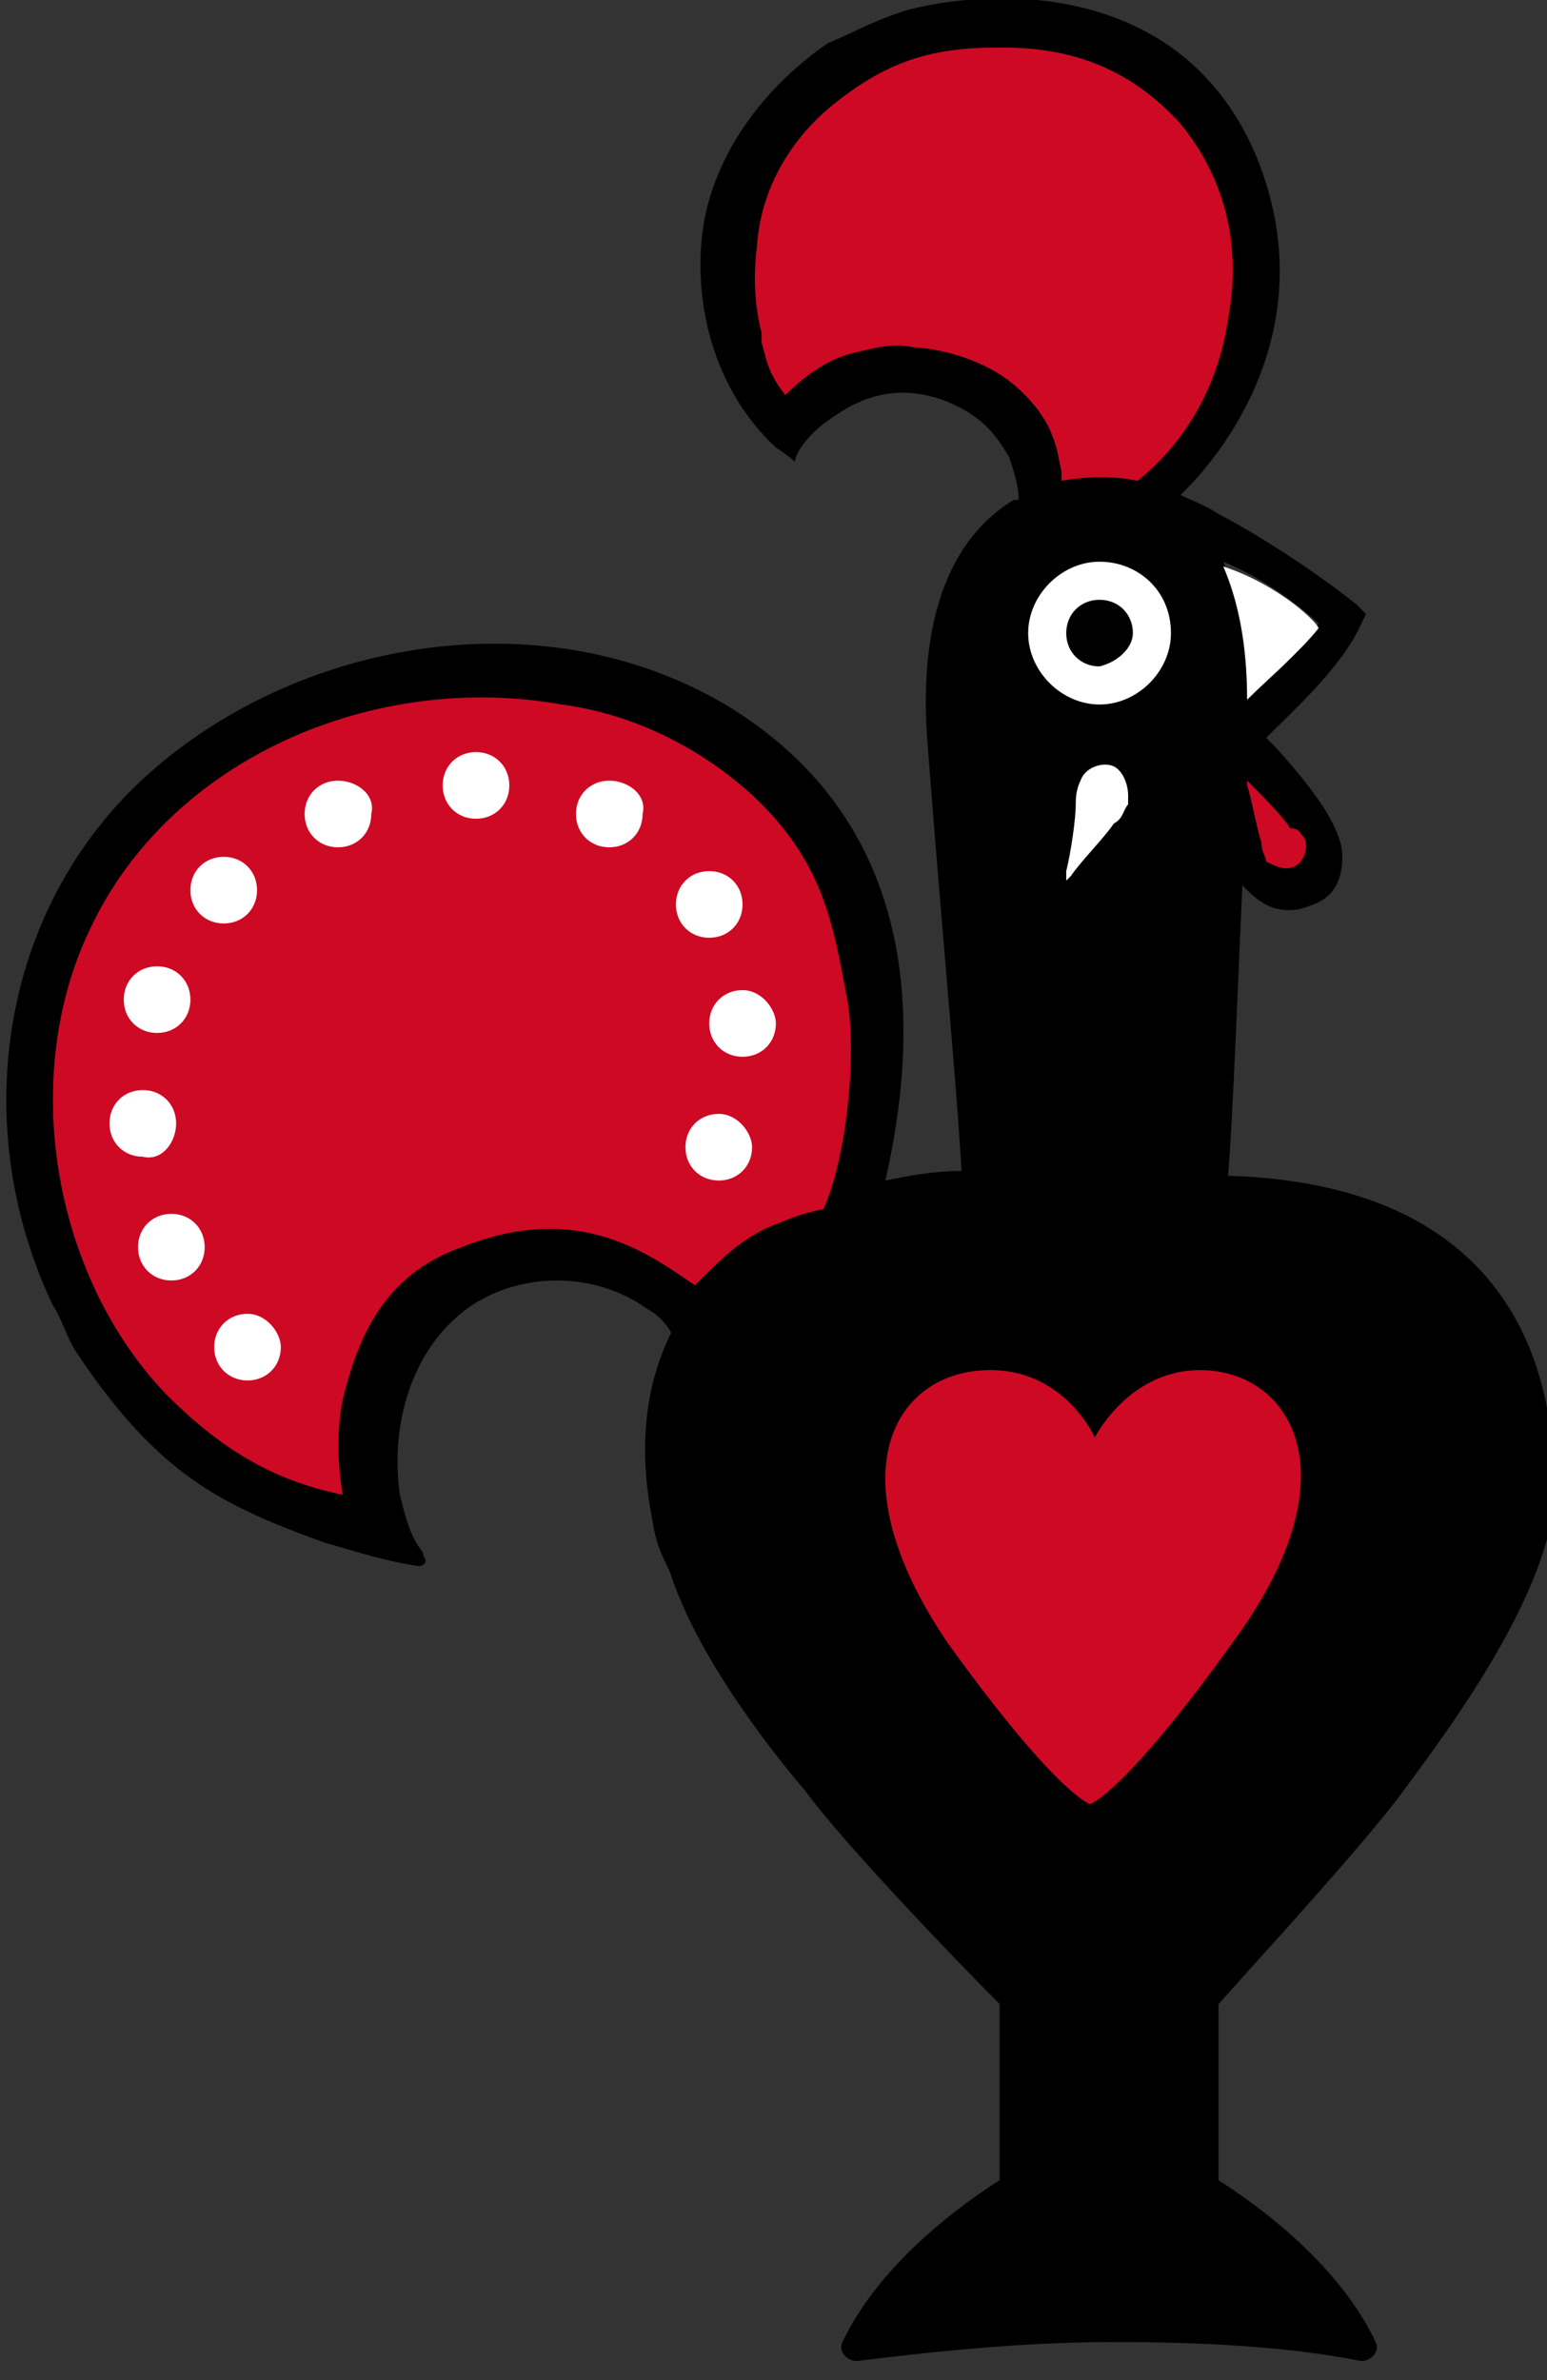 <?xml version="1.0" encoding="utf-8"?>
<!-- Generator: Adobe Illustrator 24.3.0, SVG Export Plug-In . SVG Version: 6.00 Build 0)  -->
<svg version="1.1" id="Layer_1" xmlns="http://www.w3.org/2000/svg" xmlns:xlink="http://www.w3.org/1999/xlink" x="0px" y="0px"
	 viewBox="0 0 32.5 50" style="enable-background:new 0 0 32.5 50;" xml:space="preserve">
<rect x="0" y="0" width="32.5" height="50" fill="#333333" stroke="none"/>
<style type="text/css">
	.st0{fill-rule:evenodd;clip-rule:evenodd;}
	.st1{fill-rule:evenodd;clip-rule:evenodd;fill:#CE0924;}
	.st2{fill-rule:evenodd;clip-rule:evenodd;fill:#FFFFFF;}
</style>
<desc>Created with Sketch.</desc>
<g id="_x31__x5F_00_x5F_Homepage">
	<g id="_x31__x5F_Homepage---1800" transform="translate(-277, -18)">
		<g id="logo" transform="translate(277, 18)">
			<path id="Fill-4" class="st0" d="M27.7,13.1c-0.4,0.6-1,1.2-1.5,1.5c0-1.2-0.2-2.1-0.5-2.8C26.9,12.3,27.7,13.1,27.7,13.1
				 M25.8,24.7c0.1-1.2,0.2-3.9,0.3-6.1c0.3,0.3,0.6,0.6,1.2,0.5c0.3-0.1,0.9-0.2,0.9-1.1c0-0.5-0.4-1.2-1.4-2.3
				c-0.1-0.1-0.1-0.1-0.2-0.2c0.6-0.6,1.6-1.5,2-2.4l0.1-0.2l-0.2-0.2c-1-0.8-2.3-1.6-2.9-1.9c-0.3-0.2-0.6-0.3-0.8-0.4
				c0,0,0.1-0.1,0.1-0.1c0.6-0.6,3-3.3,1.5-7c-1.5-3.6-5.3-3.6-7.3-3.1c-0.7,0.2-1.4,0.6-1.7,0.7c-1.3,0.9-2.3,2.2-2.6,3.7
				c-0.3,1.7,0.2,3.6,1.5,4.8c0.3,0.2,0.4,0.3,0.4,0.3c0,0,0-0.3,0.6-0.8c0.2-0.1,1.1-1,2.5-0.5c0.8,0.3,1.1,0.7,1.4,1.2
				c0.1,0.3,0.2,0.6,0.2,0.9c0,0,0,0-0.1,0c-1,0.6-2.1,2-1.8,5.3c0.3,3.9,0.6,7,0.7,8.8c-0.6,0-1.1,0.1-1.6,0.2
				c0.8-3.5,0.6-7.5-3.2-9.9c-3.7-2.3-8.8-1.6-12.1,1.2c-3.3,2.8-4,7.5-2.2,11.3c0.2,0.3,0.3,0.7,0.5,1c0.6,0.9,1.3,1.8,2.2,2.5
				c0.9,0.7,1.9,1.1,3,1.5c0.7,0.2,1.3,0.4,2,0.5c0.1,0,0.2-0.1,0.1-0.2c0-0.1-0.1-0.2-0.1-0.2c-0.2-0.3-0.3-0.7-0.4-1.1
				c-0.2-1.4,0.2-3,1.4-3.9c1.1-0.8,2.7-0.8,3.8,0c0.2,0.1,0.4,0.3,0.5,0.5c-0.7,1.4-0.6,2.9-0.4,3.9c0.1,0.7,0.3,0.9,0.4,1.2
				c0.6,1.8,2.2,3.8,2.8,4.5c0.8,1.1,3.2,3.6,4.1,4.5v3.7c-0.3,0.2-2.4,1.5-3.3,3.4c-0.1,0.2,0.1,0.4,0.3,0.4
				c1.6-0.2,3.5-0.4,5.4-0.4c1.9,0,3.7,0.1,5.2,0.4c0.2,0,0.4-0.2,0.3-0.4c-0.9-1.9-3-3.2-3.3-3.4v-3.7c0.8-0.9,3.1-3.4,3.9-4.5
				c0.5-0.7,2.7-3.5,3.1-5.7C32.8,29.7,32.4,24.9,25.8,24.7"/>
			<path id="Fill-6" class="st1" d="M22.3,9.9L22.3,9.9c0,0.1,0,0.1,0,0.2l0,0c0,0,0,0,0,0c0.6-0.1,1.1-0.1,1.6,0l0,0
				c1-0.8,1.7-2,1.9-3.4c0.3-1.6-0.1-3-1-4.1c-1-1.1-2.2-1.6-3.7-1.6c-0.1,0-0.1,0-0.2,0c-1.5,0-2.4,0.4-3.4,1.2
				C17,2.6,16,3.6,15.9,5.2C15.8,6,15.9,6.6,16,7c0,0.1,0,0.1,0,0.2c0.1,0.3,0.1,0.6,0.5,1.1c0,0,0,0,0,0C17,7.8,17.5,7.5,18,7.4
				c0.4-0.1,0.8-0.2,1.2-0.1c0.2,0,1.2,0.1,2,0.7C22.2,8.8,22.2,9.5,22.3,9.9 M25.5,28.8c-1.7-0.2-2.5,1.4-2.5,1.4
				c0,0-0.7-1.6-2.5-1.4c-1.8,0.2-2.9,2.3-0.6,5.7c2.3,3.2,3,3.4,3,3.4h0h0l0,0c0,0,0.7-0.2,3-3.4C28.4,31.1,27.2,29,25.5,28.8
				 M15.8,16.7c-1.1-1-2.5-1.7-4-1.9c-3.9-0.7-8.2,1.1-9.9,4.7c-1.5,3.1-0.8,7.3,1.6,9.8c1.1,1.1,2.2,1.8,3.7,2.1c0,0-0.2-1,0-2
				c0.3-1.2,0.8-2.6,2.5-3.2c2.5-1,4,0.2,4.9,0.8c0.6-0.6,0.9-0.9,1.5-1.2c0.5-0.2,0.7-0.3,1.2-0.4c0.5-1.1,0.7-3.3,0.5-4.4
				C17.5,19.4,17.3,18.1,15.8,16.7 M27.4,17.6c0.1,0.2,0,0.5-0.2,0.6c-0.2,0.1-0.4,0-0.6-0.1l0,0c0,0,0,0,0,0c0,0,0,0,0,0
				c0,0,0,0,0,0c0-0.1-0.1-0.2-0.1-0.4c-0.1-0.3-0.2-0.9-0.3-1.2c0-0.1,0-0.1,0-0.1c0,0,0,0,0.1,0.1c0.2,0.2,0.7,0.7,0.8,0.9
				C27.3,17.4,27.3,17.5,27.4,17.6C27.4,17.6,27.4,17.6,27.4,17.6"/>
			<path id="Fill-8" class="st2" d="M25.7,11.9c0.3,0.7,0.5,1.6,0.5,2.8c0.4-0.4,1.1-1,1.5-1.5C27.7,13.1,26.9,12.3,25.7,11.9
				 M23.8,13.3c0-0.4-0.3-0.7-0.7-0.7c-0.4,0-0.7,0.3-0.7,0.7s0.3,0.7,0.7,0.7C23.5,13.9,23.8,13.6,23.8,13.3 M24.6,13.3
				c0,0.8-0.7,1.5-1.5,1.5c-0.8,0-1.5-0.7-1.5-1.5c0-0.8,0.7-1.5,1.5-1.5C23.9,11.8,24.6,12.4,24.6,13.3 M22.7,16.4
				c0.1-0.3,0.5-0.4,0.7-0.3c0.2,0.1,0.3,0.4,0.3,0.6l0,0c0,0,0,0,0,0c0,0,0,0,0,0.1c0,0,0,0,0,0.1c-0.1,0.1-0.1,0.3-0.3,0.4
				c-0.2,0.3-0.7,0.8-0.9,1.1c-0.1,0.1-0.1,0.1-0.1,0.1c0,0,0,0,0-0.2c0.1-0.4,0.2-1.1,0.2-1.4C22.6,16.8,22.6,16.6,22.7,16.4
				C22.7,16.5,22.7,16.5,22.7,16.4"/>
			<path id="Fill-10" class="st2" d="M12.8,16.4c-0.4,0-0.7,0.3-0.7,0.7c0,0.4,0.3,0.7,0.7,0.7c0.4,0,0.7-0.3,0.7-0.7
				C13.6,16.7,13.2,16.4,12.8,16.4"/>
			<path id="Fill-12" class="st2" d="M14.9,19.7c0.4,0,0.7-0.3,0.7-0.7c0-0.4-0.3-0.7-0.7-0.7c-0.4,0-0.7,0.3-0.7,0.7
				C14.2,19.4,14.5,19.7,14.9,19.7"/>
			<path id="Fill-14" class="st2" d="M15.6,20.8c-0.4,0-0.7,0.3-0.7,0.7c0,0.4,0.3,0.7,0.7,0.7c0.4,0,0.7-0.3,0.7-0.7
				C16.3,21.2,16,20.8,15.6,20.8"/>
			<path id="Fill-16" class="st2" d="M5.2,27.6c-0.4,0-0.7,0.3-0.7,0.7c0,0.4,0.3,0.7,0.7,0.7c0.4,0,0.7-0.3,0.7-0.7
				C5.9,28,5.6,27.6,5.2,27.6"/>
			<path id="Fill-18" class="st2" d="M3.6,25.5c-0.4,0-0.7,0.3-0.7,0.7c0,0.4,0.3,0.7,0.7,0.7c0.4,0,0.7-0.3,0.7-0.7
				C4.3,25.8,4,25.5,3.6,25.5"/>
			<path id="Fill-20" class="st2" d="M3.7,23.6c0-0.4-0.3-0.7-0.7-0.7c-0.4,0-0.7,0.3-0.7,0.7c0,0.4,0.3,0.7,0.7,0.7
				C3.4,24.4,3.7,24,3.7,23.6"/>
			<path id="Fill-22" class="st2" d="M3.3,21.7c0.4,0,0.7-0.3,0.7-0.7c0-0.4-0.3-0.7-0.7-0.7c-0.4,0-0.7,0.3-0.7,0.7
				C2.6,21.4,2.9,21.7,3.3,21.7"/>
			<path id="Fill-24" class="st2" d="M4.7,19.4c0.4,0,0.7-0.3,0.7-0.7c0-0.4-0.3-0.7-0.7-0.7S4,18.3,4,18.7
				C4,19.1,4.3,19.4,4.7,19.4"/>
			<path id="Fill-26" class="st2" d="M7.1,16.4c-0.4,0-0.7,0.3-0.7,0.7c0,0.4,0.3,0.7,0.7,0.7c0.4,0,0.7-0.3,0.7-0.7
				C7.9,16.7,7.5,16.4,7.1,16.4"/>
			<path id="Fill-28" class="st2" d="M10,15.8c-0.4,0-0.7,0.3-0.7,0.7c0,0.4,0.3,0.7,0.7,0.7c0.4,0,0.7-0.3,0.7-0.7
				C10.7,16.1,10.4,15.8,10,15.8"/>
			<path id="Fill-30" class="st2" d="M15.1,23.4c-0.4,0-0.7,0.3-0.7,0.7c0,0.4,0.3,0.7,0.7,0.7c0.4,0,0.7-0.3,0.7-0.7
				C15.8,23.8,15.5,23.4,15.1,23.4"/>
		</g>
	</g>
</g>
</svg>
